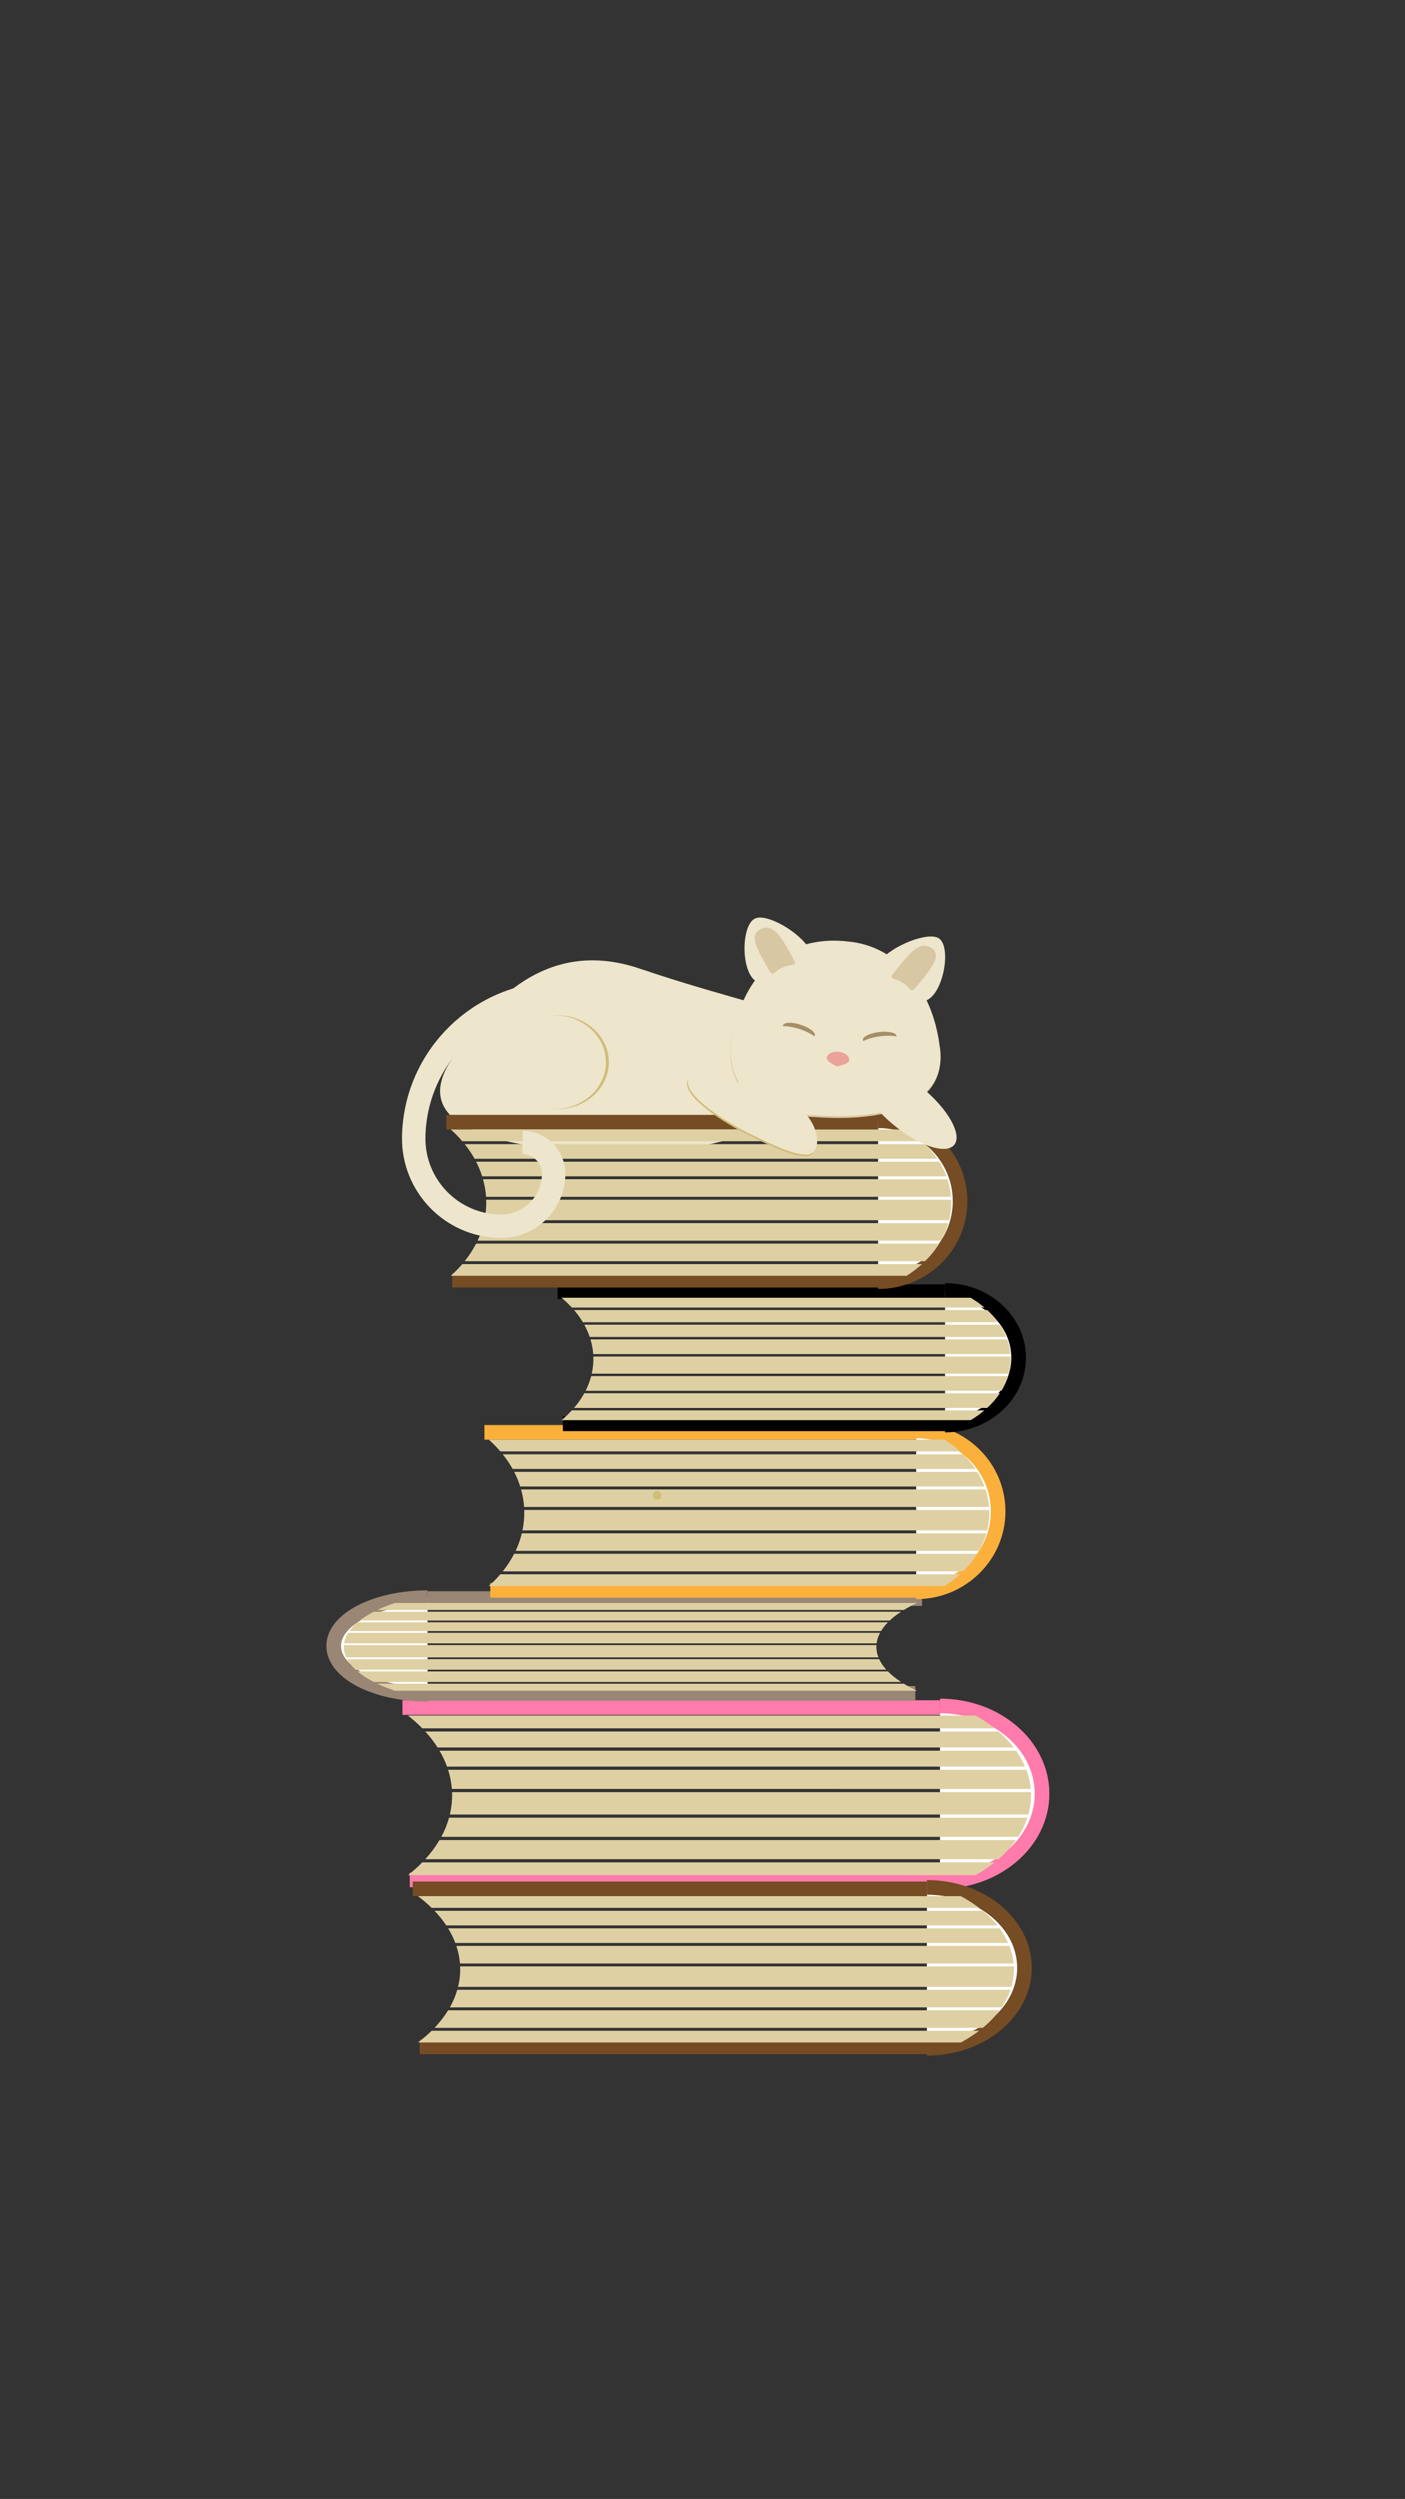 <?xml version="1.0" encoding="utf-8"?>
<!-- Generator: Adobe Illustrator 25.2.1, SVG Export Plug-In . SVG Version: 6.00 Build 0)  -->
<svg version="1.1" id="Слой_1" xmlns="http://www.w3.org/2000/svg" xmlns:xlink="http://www.w3.org/1999/xlink" x="0px" y="0px"
	 viewBox="0 0 480 854" style="enable-background:new 0 0 480 854;" xml:space="preserve">
<rect x="0" y="0" width="480" height="854" fill="#333333" stroke="none"/>
<style type="text/css">
	.st0{fill:#EDE5CC;}
	.st1{fill:#FFFFFF;stroke:#FF7BAC;stroke-width:5;stroke-miterlimit:10;}
	.st2{fill:none;stroke:#FF7BAC;stroke-width:5;stroke-miterlimit:10;}
	.st3{fill:#DFD0A3;}
	.st4{fill:#FFFFFF;stroke:#754C24;stroke-width:5;stroke-miterlimit:10;}
	.st5{fill:none;stroke:#754C24;stroke-width:5;stroke-miterlimit:10;}
	.st6{fill:#FFFFFF;stroke:#998675;stroke-width:5;stroke-miterlimit:10;}
	.st7{fill:none;stroke:#998675;stroke-width:5;stroke-miterlimit:10;}
	.st8{fill:#FFFFFF;stroke:#FBB03B;stroke-width:5;stroke-miterlimit:10;}
	.st9{fill:none;stroke:#FBB03B;stroke-width:5;stroke-miterlimit:10;}
	.st10{fill:#FFFFFF;stroke:#000000;stroke-width:5;stroke-miterlimit:10;}
	.st11{fill:none;stroke:#000000;stroke-width:5;stroke-miterlimit:10;}
	.st12{fill:#D8C7A3;}
	.st13{fill:#A58E68;}
	.st14{fill:#EAA29B;}
	.st15{fill:#D0BD77;}
	.st16{fill:none;}
	.st17{fill:none;stroke:#EDE5CC;stroke-width:8;stroke-miterlimit:10;}
</style>
<path class="st0" d="M284,354c23,15.5-29.88,40-65.5,40s-81.5-5-64.5-31.5c10.87-16.94,30.75-42.91,64.5-31.5
	C254,343,269.57,344.28,284,354z"/>
<path class="st1" d="M321.14,583c19.25,0,34.86,13.43,34.86,30s-15.61,30-34.86,30"/>
<line class="st2" x1="137.5" y1="583.55" x2="321.14" y2="583.55"/>
<line class="st2" x1="139.99" y1="642.45" x2="323.63" y2="642.45"/>
<g>
	<path class="st3" d="M152.72,603.73H350.2c-0.79-1.86-1.82-3.68-3.07-5.45H150.15C151.2,600.06,152.05,601.88,152.72,603.73z"/>
	<path class="st3" d="M144.26,590.64H339.8c-1.95-1.55-4.12-3.01-6.53-4.36c-64.63,0-129.27,0-193.9,0
		C141.16,587.67,142.79,589.13,144.26,590.64z"/>
	<path class="st3" d="M150.77,627.73h197.09c1.37-2.12,2.44-4.31,3.16-6.55H153.42C152.8,623.4,151.93,625.59,150.77,627.73z"/>
	<path class="st3" d="M352.16,611.36c-0.2-2.2-0.71-4.39-1.52-6.55H153.09c0.69,2.16,1.12,4.35,1.29,6.55H352.16z"/>
	<path class="st3" d="M153.69,620.09h197.65c0.7-2.52,0.99-5.08,0.88-7.64H154.44C154.54,615.01,154.29,617.56,153.69,620.09z"/>
	<path class="st3" d="M144.26,636.45c-1.47,1.51-3.1,2.97-4.89,4.36c64.63,0,129.27,0,193.9,0c2.41-1.35,4.58-2.82,6.53-4.36H144.26
		z"/>
	<path class="st3" d="M149.49,597.18h196.84c-1.47-1.9-3.22-3.72-5.23-5.45H145.28C146.9,593.49,148.3,595.31,149.49,597.18z"/>
	<path class="st3" d="M347.13,628.82H150.15c-1.32,2.25-2.94,4.44-4.87,6.55H341.1C343.5,633.3,345.5,631.11,347.13,628.82z"/>
</g>
<path class="st4" d="M316.66,645c18.42,0,33.34,12.31,33.34,27.5S335.07,700,316.66,700"/>
<line class="st5" x1="141" y1="645.5" x2="316.66" y2="645.5"/>
<line class="st5" x1="143.38" y1="699.5" x2="319.04" y2="699.5"/>
<g>
	<path class="st3" d="M155.55,664h188.9c-0.76-1.71-1.74-3.38-2.94-5H153.1C154.1,660.64,154.92,662.31,155.55,664z"/>
	<path class="st3" d="M147.47,652H334.5c-1.86-1.42-3.95-2.76-6.25-4c-61.82,0-123.65,0-185.47,0
		C144.5,649.28,146.06,650.62,147.47,652z"/>
	<path class="st3" d="M153.7,686h188.52c1.31-1.95,2.33-3.95,3.03-6H156.22C155.64,682.03,154.8,684.04,153.7,686z"/>
	<path class="st3" d="M346.32,671c-0.19-2.02-0.68-4.03-1.45-6H155.91c0.66,1.98,1.07,3.99,1.23,6H346.32z"/>
	<path class="st3" d="M156.49,679h189.06c0.67-2.31,0.95-4.66,0.84-7H157.2C157.3,674.34,157.06,676.68,156.49,679z"/>
	<path class="st3" d="M147.47,694c-1.41,1.38-2.97,2.72-4.68,4c61.82,0,123.65,0,185.47,0c2.3-1.24,4.38-2.58,6.25-4H147.47z"/>
	<path class="st3" d="M152.47,658h188.29c-1.4-1.74-3.08-3.41-5-5H148.45C149.99,654.62,151.33,656.29,152.47,658z"/>
	<path class="st3" d="M341.51,687H153.1c-1.26,2.06-2.81,4.07-4.65,6h187.31C338.04,691.11,339.96,689.1,341.51,687z"/>
</g>
<path class="st6" d="M146.07,546c-17.71,0-32.07,7.39-32.07,16.5s14.36,16.5,32.07,16.5"/>
<line class="st7" x1="315" y1="546.3" x2="146.07" y2="546.3"/>
<line class="st7" x1="312.71" y1="578.7" x2="143.78" y2="578.7"/>
<g>
	<path class="st3" d="M301,557.4H119.33c0.73-1.02,1.67-2.03,2.83-3h181.2C302.4,555.38,301.61,556.38,301,557.4z"/>
	<path class="st3" d="M308.78,550.2H128.9c1.79-0.85,3.79-1.65,6.01-2.4c59.46,0,118.91,0,178.37,0
		C311.63,548.57,310.14,549.37,308.78,550.2z"/>
	<path class="st3" d="M302.79,570.6H121.48c-1.26-1.17-2.24-2.37-2.91-3.6h181.79C300.92,568.22,301.73,569.42,302.79,570.6z"/>
	<path class="st3" d="M117.54,561.6c0.18-1.21,0.65-2.42,1.4-3.6h181.72c-0.63,1.19-1.03,2.39-1.18,3.6H117.54z"/>
	<path class="st3" d="M300.11,566.4H118.28c-0.64-1.39-0.91-2.79-0.81-4.2h181.94C299.33,563.6,299.56,565.01,300.11,566.4z"/>
	<path class="st3" d="M308.78,575.4c1.36,0.83,2.85,1.63,4.5,2.4c-59.46,0-118.91,0-178.37,0c-2.21-0.75-4.21-1.55-6.01-2.4H308.78z
		"/>
	<path class="st3" d="M303.97,553.8H122.89c1.35-1.04,2.96-2.05,4.81-3h180.14C306.36,551.77,305.06,552.77,303.97,553.8z"/>
	<path class="st3" d="M122.16,571.2h181.2c1.21,1.24,2.71,2.44,4.48,3.6H127.7C125.5,573.67,123.65,572.46,122.16,571.2z"/>
</g>
<path class="st8" d="M313,489c15.46,0,28,12.31,28,27.5c0,15.19-12.54,27.5-28,27.5"/>
<line class="st9" x1="165.5" y1="489.5" x2="313" y2="489.5"/>
<line class="st9" x1="167.5" y1="543.5" x2="315" y2="543.5"/>
<g>
	<path class="st3" d="M177.72,508h158.62c-0.64-1.71-1.46-3.38-2.47-5H175.66C176.5,504.64,177.19,506.31,177.72,508z"/>
	<path class="st3" d="M170.93,496h157.06c-1.57-1.42-3.31-2.76-5.25-4c-51.91,0-103.83,0-155.74,0
		C168.44,493.28,169.75,494.62,170.93,496z"/>
	<path class="st3" d="M176.16,530h158.31c1.1-1.95,1.96-3.95,2.54-6H178.28C177.79,526.03,177.09,528.04,176.16,530z"/>
	<path class="st3" d="M337.91,515c-0.16-2.02-0.57-4.03-1.22-6H178.02c0.55,1.98,0.9,3.99,1.03,6H337.91z"/>
	<path class="st3" d="M178.5,523h158.76c0.56-2.31,0.8-4.66,0.7-7H179.1C179.18,518.34,178.98,520.68,178.5,523z"/>
	<path class="st3" d="M170.93,538c-1.18,1.38-2.49,2.72-3.93,4c51.91,0,103.83,0,155.74,0c1.93-1.24,3.68-2.58,5.25-4H170.93z"/>
	<path class="st3" d="M175.13,502h158.11c-1.18-1.74-2.58-3.41-4.2-5H171.75C173.05,498.62,174.18,500.29,175.13,502z"/>
	<path class="st3" d="M333.87,531H175.66c-1.06,2.06-2.36,4.07-3.91,6h157.28C330.96,535.11,332.57,533.1,333.87,531z"/>
</g>
<path class="st10" d="M322.87,441c13.88,0,25.13,10.3,25.13,23s-11.25,23-25.13,23"/>
<line class="st11" x1="190.5" y1="441.42" x2="322.87" y2="441.42"/>
<line class="st11" x1="192.29" y1="486.58" x2="324.67" y2="486.58"/>
<g>
	<path class="st3" d="M201.47,456.89h142.35c-0.57-1.43-1.31-2.82-2.22-4.18H199.62C200.37,454.08,200.99,455.47,201.47,456.89z"/>
	<path class="st3" d="M195.37,446.85h140.95c-1.41-1.19-2.97-2.31-4.71-3.35c-46.59,0-93.18,0-139.77,0
		C193.14,444.58,194.31,445.7,195.37,446.85z"/>
	<path class="st3" d="M200.07,475.29h142.07c0.99-1.63,1.76-3.31,2.28-5.02H201.97C201.53,471.97,200.9,473.65,200.07,475.29z"/>
	<path class="st3" d="M345.23,462.75c-0.14-1.69-0.51-3.37-1.1-5.02H201.74c0.5,1.66,0.8,3.33,0.93,5.02H345.23z"/>
	<path class="st3" d="M202.17,469.44h142.47c0.5-1.93,0.71-3.9,0.63-5.85H202.71C202.78,465.54,202.6,467.5,202.17,469.44z"/>
	<path class="st3" d="M195.37,481.98c-1.06,1.15-2.23,2.27-3.53,3.35c46.59,0,93.18,0,139.77,0c1.73-1.04,3.3-2.16,4.71-3.35H195.37
		z"/>
	<path class="st3" d="M199.14,451.87h141.89c-1.06-1.46-2.32-2.85-3.77-4.18H196.11C197.27,449.04,198.29,450.44,199.14,451.87z"/>
	<path class="st3" d="M341.6,476.13H199.62c-0.95,1.73-2.12,3.4-3.51,5.02h141.15C338.99,479.57,340.43,477.88,341.6,476.13z"/>
</g>
<path class="st4" d="M300,383c15.46,0,28,12.31,28,27.5S315.46,438,300,438"/>
<line class="st5" x1="152.5" y1="383.5" x2="300" y2="383.5"/>
<line class="st5" x1="154.5" y1="437.5" x2="302" y2="437.5"/>
<g>
	<path class="st3" d="M164.72,402h158.62c-0.64-1.71-1.46-3.38-2.47-5H162.66C163.5,398.64,164.19,400.31,164.72,402z"/>
	<path class="st3" d="M157.93,390h157.06c-1.57-1.42-3.31-2.76-5.25-4c-51.91,0-103.83,0-155.74,0
		C155.44,387.28,156.75,388.62,157.93,390z"/>
	<path class="st3" d="M163.16,424h158.31c1.1-1.95,1.96-3.95,2.54-6H165.28C164.79,420.03,164.09,422.04,163.16,424z"/>
	<path class="st3" d="M324.91,409c-0.16-2.02-0.57-4.03-1.22-6H165.02c0.55,1.98,0.9,3.99,1.03,6H324.91z"/>
	<path class="st3" d="M165.5,417h158.76c0.56-2.31,0.8-4.66,0.7-7H166.1C166.18,412.34,165.98,414.68,165.5,417z"/>
	<path class="st3" d="M157.93,432c-1.18,1.38-2.49,2.72-3.93,4c51.91,0,103.83,0,155.74,0c1.93-1.24,3.68-2.58,5.25-4H157.93z"/>
	<path class="st3" d="M162.13,396h158.11c-1.18-1.74-2.58-3.41-4.2-5H158.75C160.05,392.62,161.18,394.29,162.13,396z"/>
	<path class="st3" d="M320.87,425H162.66c-1.06,2.06-2.36,4.07-3.91,6h157.28C317.96,429.11,319.57,427.1,320.87,425z"/>
</g>
<g>
	<path class="st12" d="M320.84,357.51c3.4,18.7-15.25,26.11-41.84,24.29c-26.29-0.98-33.81-14.83-27.17-33.92
		c5.91-18.6,20.32-27.56,37.75-25.51C306.56,323.87,318.31,338.68,320.84,357.51z"/>
</g>
<g>
	<path class="st0" d="M320.94,356.89c3.4,18.7-15.25,26.11-41.84,24.29c-26.29-0.98-33.81-14.83-27.17-33.92
		c5.91-18.6,20.32-27.56,37.74-25.51C306.66,323.25,318.41,338.06,320.94,356.89z"/>
</g>
<path class="st0" d="M276.39,324.19c3.12,5.53-2.96,7.9-7.08,9.72s-9.91,4.71-13.03-0.82c-3.12-5.53-2.4-17.38,1.72-19.21
	C262.12,312.06,273.27,318.66,276.39,324.19z"/>
<path class="st12" d="M269.88,325.59c3.12,5.53,1.69,3.21-2.43,5.03s-2.88,4.23-6-1.3s-5.56-10.06-1.44-11.88
	C264.13,315.62,266.76,320.06,269.88,325.59z"/>
<path class="st0" d="M319,339.85c-4.07,5.03-9.27,1.37-13.01-1c-3.74-2.37-9.33-5.56-5.26-10.58c4.07-5.03,16.24-9.99,19.99-7.62
	C324.45,323.02,323.07,334.82,319,339.85z"/>
<path class="st12" d="M314.56,335.41c-4.07,5.03-2.41,2.82-6.16,0.44c-3.74-2.37-5.57-0.28-1.51-5.3s7.45-9.05,11.19-6.67
	S318.63,330.38,314.56,335.41z"/>
<path class="st13" d="M273.42,351.75c1.91,0.65,3.57,1.49,4.83,2.4c0.05-0.06,0.08-0.12,0.11-0.18c0.45-1.03-1.62-2.69-4.61-3.7
	c-2.99-1.01-5.78-0.99-6.22,0.04c-0.05,0.12-0.06,0.24-0.05,0.37C269.2,350.68,271.28,351.03,273.42,351.75z"/>
<path class="st13" d="M300.73,354.14c2.03-0.26,3.94-0.23,5.54,0.02c0.01-0.07,0.01-0.14,0-0.2c-0.18-1.09-2.89-1.65-6.06-1.25
	s-5.59,1.62-5.41,2.71c0.02,0.12,0.08,0.24,0.16,0.35C296.46,355.02,298.48,354.42,300.73,354.14z"/>
<path class="st14" d="M290.1,362.42c-0.22,1.36-4.22,1.98-4.22,1.98s-3.65-1.59-3.43-2.95c0.22-1.36,2.11-2.25,4.22-1.98
	C288.79,359.74,290.32,361.06,290.1,362.42z"/>
<path class="st15" d="M278.05,393.81c-2.53,3.62-12.05-0.81-22.8-6.14c-6.92-3.43-22.84-13.06-20.25-18.67
	c1.85-4.01,17.74,1.71,29.4,5.54C278,379,280.58,390.18,278.05,393.81z"/>
<ellipse transform="matrix(0.64 -0.768 0.768 0.64 -178.821 374.502)" class="st0" cx="310.38" cy="378.15" rx="8" ry="20.5"/>
<path class="st0" d="M278.31,393.26c-2.53,3.62-12.05-0.81-22.8-6.14c-6.92-3.43-22.84-13.06-20.25-18.67
	c1.85-4.01,17.74,1.71,29.4,5.54C278.25,378.45,280.83,389.64,278.31,393.26z"/>
<ellipse class="st15" cx="190.5" cy="363" rx="17.5" ry="16"/>
<ellipse class="st0" cx="189.5" cy="363" rx="17.5" ry="16"/>
<g>
	<g>
		<path class="st15" d="M224.5,512.5c1.93,0,1.93-3,0-3C222.57,509.5,222.57,512.5,224.5,512.5L224.5,512.5z"/>
	</g>
</g>
<path class="st16" d="M221,261c-21.54,9.94-47.06,0.54-57-21c-7.95-17.23-0.43-37.65,16.8-45.6c13.79-6.36,30.12-0.35,36.48,13.44
	c5.09,11.03,0.28,24.09-10.75,29.18c-8.82,4.07-19.28,0.22-23.35-8.6c-3.26-7.06-0.18-15.42,6.88-18.68
	c5.65-2.61,12.34-0.14,14.94,5.51c2.08,4.52,0.11,9.87-4.4,11.95c-3.61,1.67-7.9,0.09-9.56-3.52c-1.33-2.89-0.07-6.32,2.82-7.65"/>
<path class="st16" d="M258,233.5c0-27.61-22.39-50-50-50c-16.57,0-30,13.43-30,30c0,9.94,8.06,18,18,18c5.96,0,10.8-4.84,10.8-10.8"
	/>
<path class="st16" d="M198,225c13.81-31.48-0.52-68.19-32-82c-18.89-8.28-40.92,0.31-49.2,19.2c-4.97,11.33,0.19,24.55,11.52,29.52
	c6.8,2.98,14.73-0.11,17.71-6.91"/>
<path class="st16" d="M201.5,171.5c0-27.61-22.39-50-50-50c-16.57,0-30,13.43-30,30c0,9.94,8.06,18,18,18
	c5.96,0,10.8-4.84,10.8-10.8"/>
<path class="st17" d="M192.11,339.39c-27.61-0.43-50.34,21.61-50.77,49.22c-0.26,16.57,12.97,30.2,29.53,30.46
	c9.94,0.15,18.12-7.78,18.28-17.72c0.09-5.96-4.67-10.87-10.63-10.97"/>
</svg>
